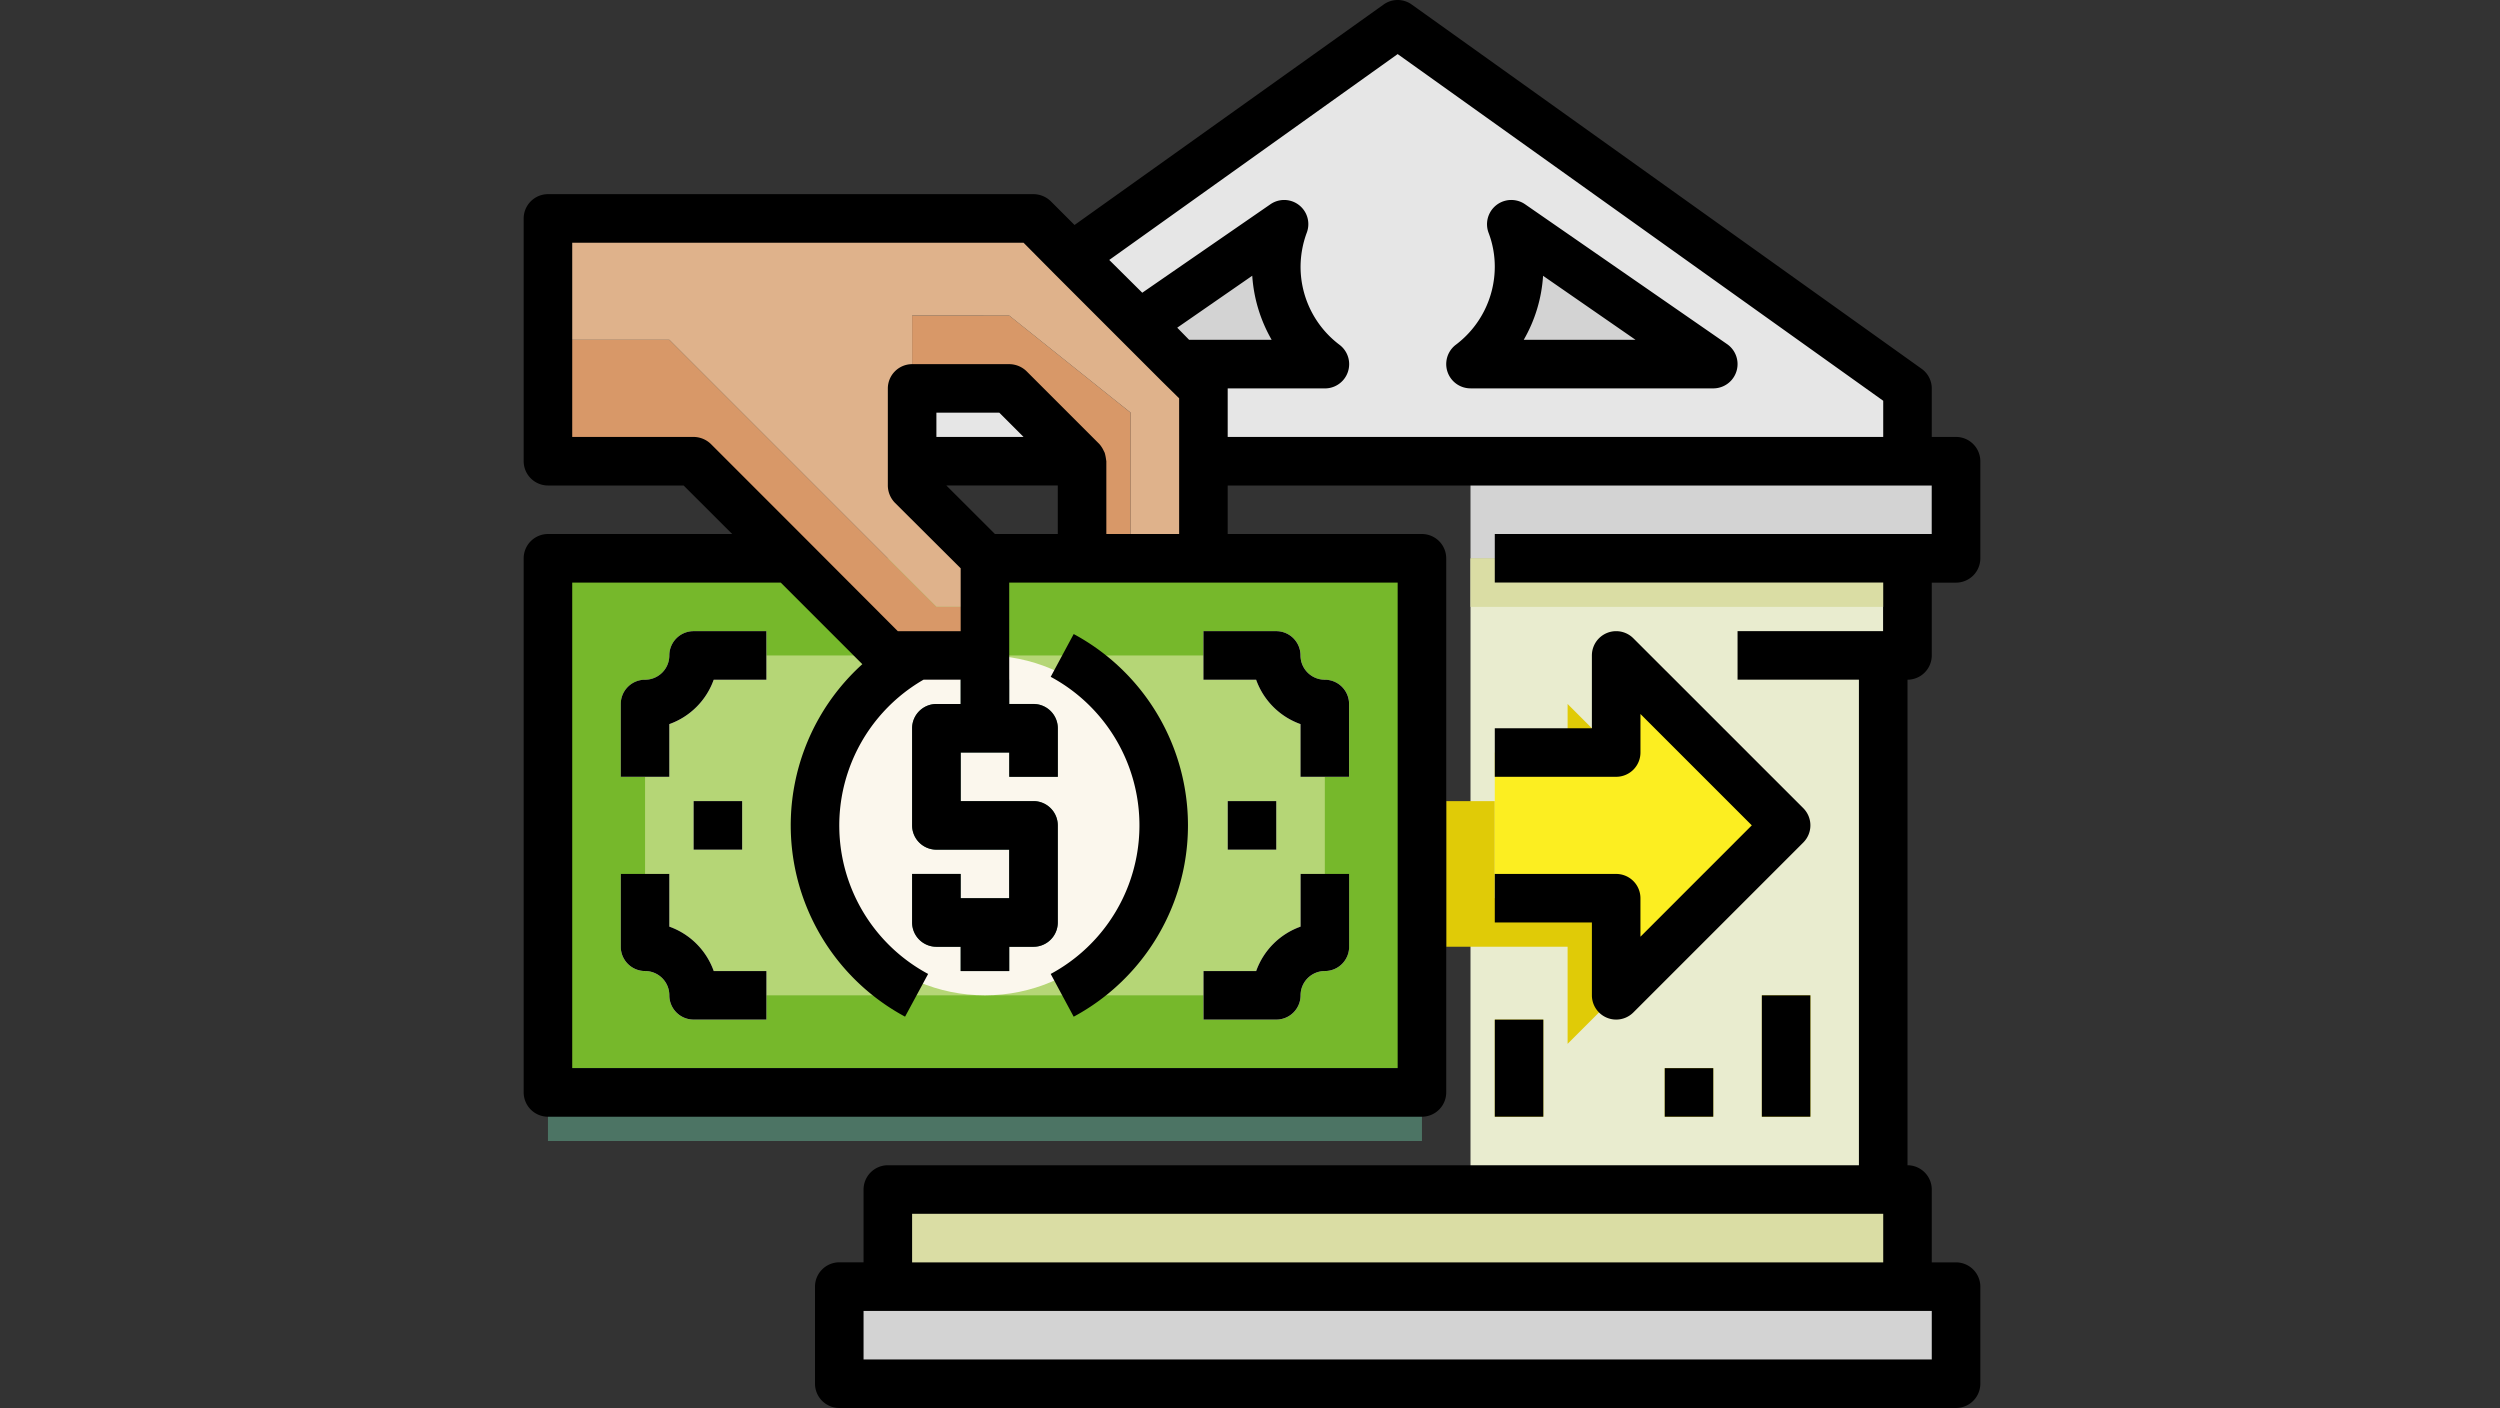 <svg xmlns="http://www.w3.org/2000/svg" xmlns:xlink="http://www.w3.org/1999/xlink" width="261" height="147" viewBox="0 0 261 147"><rect x="0" y="0" width="261" height="147" fill="#333333" stroke="none"/><defs><style>.a{fill:#f5f5f5;}.b{clip-path:url(#a);}.c{fill:#dadda4;}.d{fill:#d3d3d3;}.e{fill:#e9eccf;}.f{fill:#76b82b;}.g{fill:#b5d676;}.h{fill:#fbf7ed;}.i{fill:#4c7464;}.j{fill:#e0cb07;}.k{fill:#fcee21;}.l{fill:#e6e6e6;}.m{fill:#d89868;}.n{fill:#dfb28b;}</style><clipPath id="a"><rect class="a" width="261" height="147" transform="translate(1209 311)"/></clipPath></defs><g class="b" transform="translate(-1209 -311)"><g transform="translate(1263.671 311)"><rect class="c" width="106.453" height="10.138" transform="translate(38.019 124.189)"/><g transform="translate(32.95 48.151)"><rect class="d" width="116.591" height="10.138" transform="translate(0 86.176)"/><rect class="d" width="50.692" height="10.138" transform="translate(65.899)"/></g><rect class="e" width="43.088" height="65.899" transform="translate(98.849 58.289)"/><rect class="f" width="91.245" height="53.226" transform="translate(2.535 58.289)"/><path class="g" d="M87.693,124.07V98.724a5.069,5.069,0,0,1-5.069-5.069H21.794a5.069,5.069,0,0,1-5.069,5.069V124.07a5.069,5.069,0,0,1,5.069,5.069h60.83A5.069,5.069,0,0,1,87.693,124.07Z" transform="translate(-4.052 -25.227)"/><g transform="translate(10.138 65.893)"><path class="h" d="M108.867,105.518v-7.6a2.534,2.534,0,0,0-2.535-2.535,2.537,2.537,0,0,1-2.535-2.535,2.534,2.534,0,0,0-2.535-2.535h-7.6v5.069h5.5a7.641,7.641,0,0,0,4.635,4.636v5.5Z" transform="translate(-32.829 -90.31)"/><path class="h" d="M108.867,131.364v-7.6H103.8v5.5a7.641,7.641,0,0,0-4.635,4.636h-5.5v5.069h7.6a2.534,2.534,0,0,0,2.535-2.535,2.537,2.537,0,0,1,2.535-2.535A2.534,2.534,0,0,0,108.867,131.364Z" transform="translate(-32.829 -98.414)"/><rect class="h" width="5.069" height="5.069" transform="translate(63.365 17.742)"/><path class="h" d="M13.38,105.518v-7.6a2.534,2.534,0,0,1,2.535-2.535,2.537,2.537,0,0,0,2.535-2.535,2.534,2.534,0,0,1,2.535-2.535h7.6v5.069h-5.5a7.641,7.641,0,0,1-4.635,4.636v5.5Z" transform="translate(-13.38 -90.31)"/><path class="h" d="M13.38,131.364v-7.6h5.069v5.5a7.641,7.641,0,0,1,4.635,4.636h5.5v5.069h-7.6a2.534,2.534,0,0,1-2.535-2.535,2.537,2.537,0,0,0-2.535-2.535A2.534,2.534,0,0,1,13.38,131.364Z" transform="translate(-13.38 -98.414)"/><rect class="h" width="5.069" height="5.069" transform="translate(7.604 17.742)"/><circle class="h" cx="17.742" cy="17.742" r="17.742" transform="translate(20.277 2.535)"/></g><path class="i" d="M58.589,117.277H53.52v5.069a2.534,2.534,0,0,0,2.535,2.535h2.535v2.535h5.069v-2.535h2.535a2.534,2.534,0,0,0,2.535-2.535V112.208a2.534,2.534,0,0,0-2.535-2.535h-7.6V104.6h5.069v2.535h5.069v-5.069a2.534,2.534,0,0,0-2.535-2.535H63.658V97H58.589v2.535H56.054a2.534,2.534,0,0,0-2.535,2.535v10.138a2.534,2.534,0,0,0,2.535,2.535h7.6v5.069H58.589Z" transform="translate(-12.966 -26.038)"/><g transform="translate(96.314 73.497)"><path class="j" d="M143.834,100.345l5.069,5.069h-5.069Z" transform="translate(-131.161 -100.345)"/><path class="j" d="M132.178,113.725v10.138h12.673V134l-5.069,5.069V128.932H127.109V113.725Z" transform="translate(-127.109 -103.587)"/></g><path class="k" d="M141.4,103.793h5.069V93.655L164.214,111.4l-5.069,5.069-12.673,12.673V119H133.8V103.793Z" transform="translate(-32.415 -25.227)"/><rect class="c" width="45.623" height="5.069" transform="translate(98.849 58.289)"/><g transform="translate(101.384 103.912)"><rect class="k" width="5.069" height="12.673" transform="translate(27.881)"/><rect class="k" width="5.069" height="5.069" transform="translate(17.742 7.604)"/><rect class="k" width="5.069" height="10.138" transform="translate(0 2.535)"/></g><g transform="translate(40.553 2.528)"><path class="l" d="M75.529,30.967l7.046,7.046L89.267,44.7v7.6h73.5V44.7L109.544,6.686Z" transform="translate(-58.852 -6.686)"/><path class="l" d="M53.52,56.86v7.6H71.262l-7.6-7.6Z" transform="translate(-53.52 -18.841)"/></g><g transform="translate(64.277 23.413)"><path class="d" d="M130.454,48.848H155.8l-21.088-14.6a12.44,12.44,0,0,1,.811,4.461A12.7,12.7,0,0,1,130.454,48.848Z" transform="translate(-95.882 -34.248)"/><path class="d" d="M84.828,44.691l4.157,4.157h15.208a12.7,12.7,0,0,1-5.069-10.138,12.44,12.44,0,0,1,.811-4.461Z" transform="translate(-84.828 -34.248)"/></g><rect class="i" width="91.245" height="7.604" transform="translate(2.535 111.516)"/><g transform="translate(2.535 32.943)"><path class="m" d="M43.9,78.051h5.069V83.12H38.829L18.553,62.843H3.345V50.17H16.018Z" transform="translate(-3.345 -47.636)"/><path class="m" d="M63.658,46.825,76.331,56.964V72.171H71.262V62.033l-7.6-7.6H53.52v-7.6Z" transform="translate(-15.501 -46.825)"/></g><path class="n" d="M54.037,33.446l4,4L65.088,44.5l6.691,6.691V68.93h-7.6V53.722L51.5,43.584H41.364V61.326l7.6,7.6V74H43.9L16.018,46.118H3.345V33.446Z" transform="translate(-0.81 -10.641)"/><path d="M93.659,95.379h5.5a7.641,7.641,0,0,0,4.635,4.636v5.5h5.069v-7.6a2.534,2.534,0,0,0-2.535-2.535,2.537,2.537,0,0,1-2.535-2.535,2.534,2.534,0,0,0-2.535-2.535h-7.6Z" transform="translate(-22.691 -24.417)"/><path d="M103.8,129.262a7.641,7.641,0,0,0-4.635,4.636h-5.5v5.069h7.6a2.534,2.534,0,0,0,2.535-2.535,2.537,2.537,0,0,1,2.535-2.535,2.534,2.534,0,0,0,2.535-2.535v-7.6H103.8Z" transform="translate(-22.691 -32.521)"/><path d="M18.449,92.845a2.537,2.537,0,0,1-2.535,2.535,2.534,2.534,0,0,0-2.535,2.535v7.6h5.069v-5.5a7.641,7.641,0,0,0,4.635-4.636h5.5V90.31h-7.6A2.534,2.534,0,0,0,18.449,92.845Z" transform="translate(-3.242 -24.417)"/><path d="M18.449,129.262v-5.5H13.38v7.6a2.534,2.534,0,0,0,2.535,2.535,2.537,2.537,0,0,1,2.535,2.535,2.534,2.534,0,0,0,2.535,2.535h7.6V133.9h-5.5A7.641,7.641,0,0,0,18.449,129.262Z" transform="translate(-3.242 -32.521)"/><path d="M75.013,90.709l-2.4,4.465a17.614,17.614,0,0,1,0,31.019l2.4,4.465a22.687,22.687,0,0,0,0-39.95Z" transform="translate(-17.591 -24.514)"/><rect width="5.069" height="5.069" transform="translate(73.503 83.635)"/><rect width="5.069" height="5.069" transform="translate(17.742 83.635)"/><path d="M147.006,71.777v-7.6h2.535a2.542,2.542,0,0,0,2.535-2.535V51.5a2.542,2.542,0,0,0-2.535-2.535h-2.535V43.9a2.522,2.522,0,0,0-1.065-2.053L92.715,3.824a2.511,2.511,0,0,0-2.94,0L57.51,26.838l-2.484-2.484a2.618,2.618,0,0,0-1.8-.735H2.535A2.542,2.542,0,0,0,0,26.154V51.5a2.542,2.542,0,0,0,2.535,2.535H16.7L21.772,59.1H2.535A2.542,2.542,0,0,0,0,61.638V117.4a2.542,2.542,0,0,0,2.535,2.535H93.78a2.542,2.542,0,0,0,2.535-2.535V61.638A2.542,2.542,0,0,0,93.78,59.1H73.5V54.035h73.5V59.1H101.384v5.069h40.553v5.069H126.73v5.069H139.4V125H38.019a2.542,2.542,0,0,0-2.535,2.535v7.6H32.95a2.542,2.542,0,0,0-2.535,2.535v10.138a2.542,2.542,0,0,0,2.535,2.535H149.541a2.542,2.542,0,0,0,2.535-2.535V137.676a2.542,2.542,0,0,0-2.535-2.535h-2.535v-7.6A2.542,2.542,0,0,0,144.472,125V74.311A2.542,2.542,0,0,0,147.006,71.777ZM19.542,49.7a2.618,2.618,0,0,0-1.8-.735H5.069V28.689H52.187l3.244,3.27,11.2,11.2,1.8,1.774V59.1h-7.6V51.5c0-.051-.025-.1-.025-.152a5.062,5.062,0,0,0-.127-.659.9.9,0,0,0-.1-.228,2.973,2.973,0,0,0-.482-.76l-7.6-7.6a2.618,2.618,0,0,0-1.8-.735H40.553A2.542,2.542,0,0,0,38.019,43.9V54.035a2.617,2.617,0,0,0,.735,1.8l6.869,6.843v6.565H39.058l-9.378-9.4Zm24.586,4.334H55.761V59.1H49.2Zm-1.039-5.069V46.431h6.565l2.535,2.535ZM91.245,64.173v50.692H5.069V64.173H26.841l8.516,8.516a22.678,22.678,0,0,0,4.461,36.8l2.408-4.461a17.577,17.577,0,0,1-.482-30.719h3.878v2.535H43.088a2.542,2.542,0,0,0-2.535,2.535V89.519a2.542,2.542,0,0,0,2.535,2.535h7.6v5.069H45.623V94.588H40.553v5.069a2.542,2.542,0,0,0,2.535,2.535h2.535v2.535h5.069v-2.535h2.535a2.542,2.542,0,0,0,2.535-2.535V89.519a2.542,2.542,0,0,0-2.535-2.535h-7.6V81.915h5.069V84.45h5.069V79.381a2.542,2.542,0,0,0-2.535-2.535H50.692V64.173ZM69.473,38.827,68.231,37.56l7.832-5.424a15.489,15.489,0,0,0,2.028,6.691Zm72.464,10.138H73.5V43.9H83.642a2.532,2.532,0,0,0,1.521-4.562,10.2,10.2,0,0,1-4.055-8.111,10.353,10.353,0,0,1,.634-3.548,2.523,2.523,0,0,0-3.8-2.991L64.581,33.91l-3.447-3.422L91.245,8.995l50.692,36.194ZM40.553,130.072H141.937v5.069H40.553Zm106.453,10.138v5.069H35.484v-5.069Z" transform="translate(0 -3.349)"/><path d="M146.472,115.655H133.8v5.069h10.138v7.6a2.534,2.534,0,0,0,4.327,1.792l17.742-17.742a2.534,2.534,0,0,0,0-3.584L148.264,91.052a2.535,2.535,0,0,0-4.327,1.792v7.6H133.8v5.069h12.673a2.534,2.534,0,0,0,2.535-2.535v-4.02l11.624,11.624L149.006,122.21v-4.02A2.534,2.534,0,0,0,146.472,115.655Z" transform="translate(-32.415 -24.416)"/><rect width="5.069" height="12.673" transform="translate(129.264 103.912)"/><rect width="5.069" height="5.069" transform="translate(119.126 111.516)"/><rect width="5.069" height="10.138" transform="translate(101.384 106.447)"/><path d="M129.643,50.572h25.346a2.535,2.535,0,0,0,1.443-4.619l-21.087-14.6a2.534,2.534,0,0,0-3.81,2.987,9.947,9.947,0,0,1,.643,3.557,10.212,10.212,0,0,1-4.058,8.114,2.534,2.534,0,0,0,1.524,4.559Zm7.575-11.755,9.657,6.686H135.2A15.279,15.279,0,0,0,137.219,38.817Z" transform="translate(-30.794 -10.025)"/></g></g></svg>